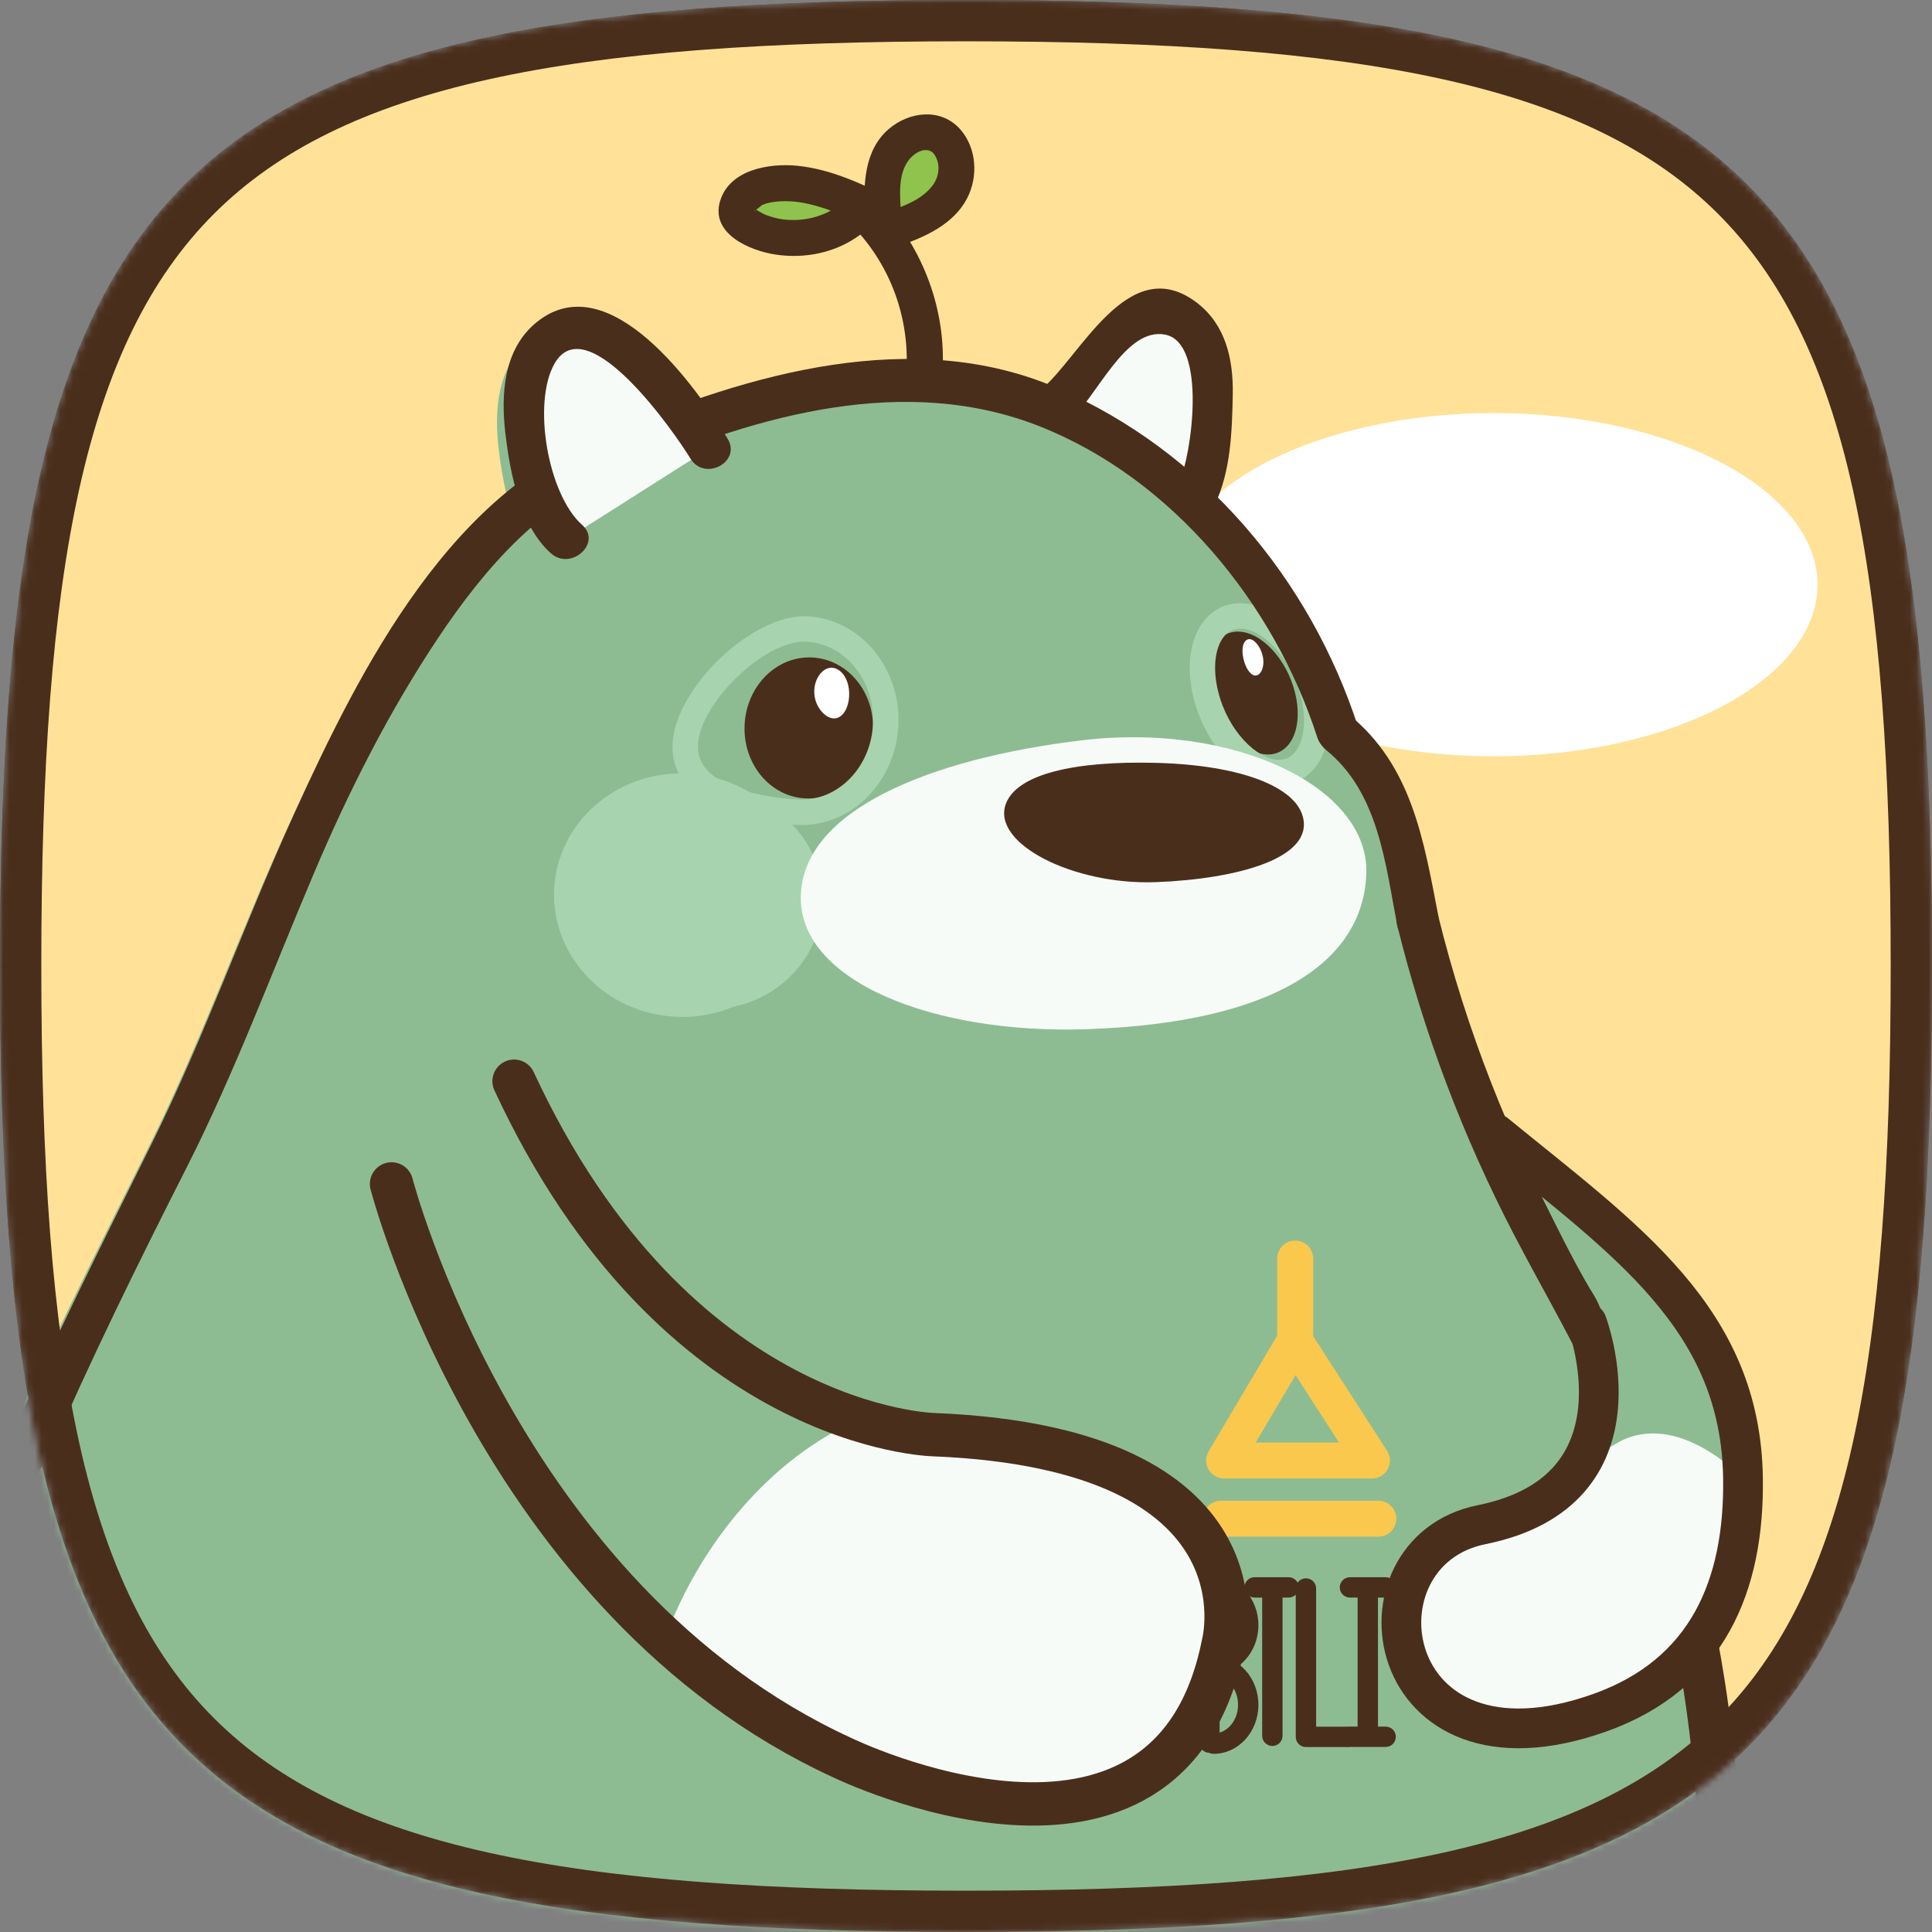 <svg width="304" height="304" viewBox="0 0 304 304" fill="none" xmlns="http://www.w3.org/2000/svg">
<rect x="0" y="0" width="304" height="304" fill="#808080" stroke="none"/>
<mask id="mask0_833_31365" style="mask-type:alpha" maskUnits="userSpaceOnUse" x="0" y="0" width="304" height="304">
<path d="M0.5 152C0.5 120.718 2.177 95.615 6.636 75.552C11.094 55.493 18.325 40.503 29.414 29.414C40.503 18.325 55.493 11.094 75.552 6.636C95.615 2.177 120.718 0.5 152 0.5C183.282 0.5 208.385 2.177 228.448 6.636C248.506 11.094 263.497 18.325 274.586 29.414C285.675 40.503 292.906 55.493 297.364 75.552C301.823 95.615 303.5 120.718 303.5 152C303.5 183.282 301.823 208.385 297.364 228.448C292.906 248.506 285.675 263.497 274.586 274.586C263.497 285.675 248.506 292.906 228.448 297.364C208.385 301.823 183.282 303.5 152 303.5C120.718 303.5 95.615 301.823 75.552 297.364C55.493 292.906 40.503 285.675 29.414 274.586C18.325 263.497 11.094 248.506 6.636 228.448C2.177 208.385 0.5 183.282 0.5 152Z" fill="#C4C4C4" stroke="black"/>
</mask>
<g mask="url(#mask0_833_31365)">
<path d="M3 152C3 120.775 4.677 95.889 9.076 76.094C13.468 56.333 20.532 41.831 31.182 31.182C41.831 20.532 56.333 13.468 76.094 9.076C95.889 4.677 120.775 3 152 3C183.225 3 208.111 4.677 227.906 9.076C247.667 13.468 262.169 20.532 272.818 31.182C283.468 41.831 290.532 56.333 294.924 76.094C299.323 95.889 301 120.775 301 152C301 183.225 299.323 208.111 294.924 227.906C290.532 247.667 283.468 262.169 272.818 272.818C262.169 283.468 247.667 290.532 227.906 294.924C208.111 299.323 183.225 301 152 301C120.775 301 95.889 299.323 76.094 294.924C56.333 290.532 41.831 283.468 31.182 272.818C20.532 262.169 13.468 247.667 9.076 227.906C4.677 208.111 3 183.225 3 152Z" fill="#FFE298" stroke="#4A2E1C" stroke-width="6"/>
<ellipse cx="235" cy="92" rx="51" ry="27" fill="white"/>
<path d="M220.541 124.617C222.485 134.165 208.845 142.61 188.532 146.475C168.208 150.328 147.964 144.543 146.031 134.983C144.099 125.435 159.944 118.16 180.257 114.295C200.57 110.442 218.598 115.057 220.541 124.617Z" fill="#8DBC93"/>
<path d="M134.459 59.618C144.121 58.743 153.783 59.618 162.933 63.187C168.946 57.402 176.187 42.954 186.304 50.581C190.805 53.98 192.021 59.288 191.93 64.699C191.839 70.042 191.646 75.759 189.589 80.738C199.342 90.343 206.764 102.278 211.186 115.327C219.995 123.193 221.848 134.196 224.03 145.393C228.452 163.091 235.124 179.891 243.945 195.873C248.765 204.603 253.482 213.139 257.301 222.358C268.884 250.309 272.226 279.852 271.498 309.894C288.242 326.353 299.768 347.916 296.665 371.923C293.857 393.589 281.842 414.038 263.951 426.928C254.994 433.373 244.866 438.476 233.908 440.579C223.678 442.546 212.982 443.057 202.581 443.205C189.748 443.387 176.926 442.887 164.104 442.807C150.521 442.728 136.903 443.182 123.354 442.125C96.687 442.273 69.418 444.308 43.127 438.601C30.259 435.817 17.483 430.77 7.821 421.619C1.103 415.254 -4.285 407.422 -8.627 399.147C-24.018 392.736 -39.397 379.721 -41.659 362.432C-43.182 350.77 -33.918 339.323 -21.256 336.913C-21.096 326.638 -23.086 312.384 -21.756 302.347C-19.835 287.683 -17.391 272.531 -12.719 258.459C-8.707 246.376 -3.5 234.623 2.456 223.358C2.581 223.119 2.74 222.994 2.899 222.824C9.31 208.547 16.278 194.725 23.28 180.698C31.6 164.08 37.784 146.518 45.525 129.627C53.448 112.326 63.916 91.298 79.966 78.851C79.239 76.1 78.784 73.304 78.489 70.86C77.739 64.699 78.159 57.731 83.354 53.548C92.22 46.444 102.541 56.731 108.907 65.324C116.113 62.903 123.593 60.971 131.14 60.005" fill="#8DBC93"/>
<path d="M190.521 109.112C191.851 114.455 195.898 118.751 199.558 118.717C203.218 118.683 205.105 114.329 203.775 108.987C202.445 103.645 198.398 99.348 194.727 99.382C191.078 99.416 189.191 103.77 190.521 109.112Z" fill="#4A2E1C"/>
<path d="M200.877 123.546C195.329 123.308 189.703 117.397 187.805 109.792C186.622 105.064 187.202 100.574 189.373 97.789C190.794 95.959 192.817 94.936 195.091 94.913C195.227 94.913 195.364 94.913 195.5 94.924C201.058 95.163 206.674 101.074 208.572 108.678C209.754 113.407 209.163 117.897 207.003 120.682C205.582 122.512 203.548 123.535 201.286 123.558C201.149 123.546 201.013 123.546 200.877 123.546ZM195.136 98.914C194.079 98.926 193.204 99.369 192.533 100.233C191.135 102.04 190.805 105.337 191.681 108.826C193.238 115.078 197.785 119.409 201.047 119.556H201.263C202.309 119.545 203.184 119.102 203.855 118.238C205.253 116.431 205.582 113.134 204.707 109.645C203.15 103.393 198.615 99.062 195.341 98.926L195.136 98.914Z" fill="#A7D4AE"/>
<path d="M195.557 103.12C195.773 104.678 196.535 106.076 197.364 106.28C198.194 106.474 198.933 105.291 198.774 103.745C198.603 102.2 197.637 100.801 196.807 100.597C195.966 100.404 195.318 101.358 195.557 103.12Z" fill="white"/>
<path d="M166.003 63.782C171.243 59.895 175.778 47.084 184.417 49.505C192.317 51.551 190.714 63.793 190.112 69.579C189.998 72.319 189.884 75.047 188.316 77.718" fill="#F6FBF7"/>
<path d="M168.242 66.225C172.448 62.792 177.029 51.345 183.383 52.664C189.998 54.028 187.486 71.84 185.52 75.932C183.678 79.74 189.248 83.355 191.101 79.513C193.681 74.181 193.863 67.85 193.977 61.996C194.068 56.483 192.84 51.072 188.305 47.617C177.54 39.433 170.004 56.233 163.763 61.337C160.433 64.053 164.946 68.919 168.242 66.225Z" fill="#4A2E1C"/>
<path d="M97.074 67.723C71.339 75.919 56.653 105.245 46.264 128.104C38.443 145.302 32.192 163.171 23.791 180.108C15.971 195.885 8.162 211.389 1.16 227.576C-0.545 231.509 5.798 233.498 7.469 229.61C14.243 213.958 21.666 198.897 29.373 183.699C36.989 168.684 42.842 152.827 49.424 137.345C54.88 124.478 61.211 111.963 68.975 100.323C76.216 89.491 85.741 78.272 98.563 74.18C102.598 72.906 101.155 66.427 97.074 67.723Z" fill="#4A2E1C"/>
<path d="M2.774 223.543C-3.239 235.012 -8.49 246.97 -12.537 259.269C-17.265 273.58 -19.721 289.016 -21.664 303.929C-23.688 319.411 -25.04 335.597 -23.688 351.181C-22.471 365.242 -18.675 378.928 -13.332 391.943C-8.365 404.094 -1.431 416.188 8.128 425.316C17.881 434.626 30.76 439.752 43.729 442.582C70.26 448.368 97.767 446.299 124.662 446.129C128.924 446.095 129.231 439.468 124.946 439.491C100.393 439.638 76.023 440.866 51.607 437.308C38.171 435.353 24.747 430.784 14.266 421.94C4.184 413.404 -2.386 400.798 -7.467 388.84C-18.8 362.196 -18.584 334.37 -15.265 306.1C-12.014 278.285 -4.625 251.96 8.367 227.123C10.322 223.361 4.752 219.757 2.774 223.543Z" fill="#4A2E1C"/>
<path d="M99.37 73.886C119.33 65.327 142.485 58.745 163.604 67.089C184.485 75.341 200.49 94.983 207.264 116C208.56 120.036 215.039 118.592 213.732 114.511C206.162 91.039 189.214 70.988 166.48 61.11C143.803 51.266 117.762 58.814 96.267 68.021C92.334 69.715 95.46 75.568 99.37 73.886Z" fill="#4A2E1C"/>
<path d="M89.14 84.821C84.457 81.207 79.467 61.11 85.037 54.654C93.38 44.958 106.906 62.667 111.567 70.579" fill="#F6FBF7"/>
<path d="M91.584 82.582C86.208 77.807 83.707 63.36 87.276 57.176C92.448 48.242 106.361 68.373 108.634 72.147C110.828 75.796 116.705 72.715 114.5 69.043C109.635 60.973 95.847 41.468 84.457 50.686C79.206 54.937 78.785 62.03 79.535 68.305C80.263 74.397 81.831 82.763 86.696 87.071C89.868 89.879 94.79 85.412 91.584 82.582Z" fill="#4A2E1C"/>
<path d="M208.697 118.044C216.915 124.728 217.972 135.856 219.848 145.575C220.655 149.769 227.122 148.28 226.315 144.086C224.019 132.208 222.178 120.511 212.277 112.463C208.97 109.769 205.423 115.385 208.697 118.044Z" fill="#4A2E1C"/>
<path d="M219.848 145.589C224.031 162.525 230.169 178.78 238.216 194.25C243.07 203.583 248.424 212.506 252.584 222.202C264.951 250.983 268.373 281.559 267.475 312.716C267.35 316.99 273.988 317.274 274.102 313C275 281.923 271.703 251.335 259.836 222.429C255.994 213.04 251.232 204.367 246.378 195.478C237.478 179.223 230.748 162.116 226.304 144.111C225.292 139.951 218.825 141.417 219.848 145.589Z" fill="#4A2E1C"/>
<path d="M117.16 114.113C116.898 120.24 121.218 125.4 126.799 125.628C132.38 125.866 137.12 121.092 137.37 114.966C137.631 108.839 133.312 103.69 127.731 103.451C122.15 103.212 117.421 107.986 117.16 114.113Z" fill="#4A2E1C"/>
<path d="M125.537 129.801C115.772 129.392 105.463 125.834 105.826 117.081C106.201 108.26 118.421 96.609 126.912 96.973C135.255 97.326 141.746 104.975 141.359 114.023C140.984 123.072 133.891 130.153 125.537 129.801ZM126.753 100.963C120.387 100.69 110.1 110.591 109.816 117.252C109.498 124.913 124.047 125.743 125.707 125.811C131.857 126.072 137.085 120.707 137.369 113.853C137.665 106.999 132.902 101.213 126.753 100.963Z" fill="#A7D4AE"/>
<path d="M133.607 108.839C133.721 111.01 132.812 112.874 131.413 113.034C130.015 113.193 128.322 111.397 128.14 109.237C127.958 107.077 129.231 105.236 130.618 105.077C132.016 104.929 133.471 106.384 133.607 108.839Z" fill="white"/>
<path d="M108.078 121.719C112.909 121.924 117.274 123.731 120.627 126.596C126.128 129.744 129.72 135.644 129.436 142.248C129.095 150.307 123.127 156.831 115.341 158.434C112.636 159.56 109.624 160.128 106.475 159.991C95.392 159.525 86.753 150.58 87.197 140.008C87.64 129.437 96.995 121.253 108.078 121.719Z" fill="#A7D4AE"/>
<path d="M214.996 137.312C214.649 150.748 201.489 160.896 171.042 161.943C146.887 162.777 125.658 154.386 126.004 140.95C126.362 127.514 146.216 119.371 170.218 116.488C194.232 113.605 215.332 123.876 214.996 137.312Z" fill="#F6FBF7"/>
<path d="M204.972 128.404C206.859 134.985 194.822 138.304 181.909 138.805C168.985 139.305 155.879 132.735 158.289 126.437C160.073 121.788 169.11 119.686 182.057 120.038C195.345 120.413 203.665 123.812 204.972 128.404Z" fill="#4A2E1C"/>
<path d="M203.797 216.313C202.229 216.313 200.967 215.052 200.967 213.483V198.035C200.967 196.478 202.229 195.205 203.797 195.205C205.355 195.205 206.628 196.467 206.628 198.035V213.483C206.628 215.04 205.366 216.313 203.797 216.313Z" fill="#FAC84D"/>
<path d="M215.881 232.637H192.613C191.601 232.637 190.658 232.092 190.157 231.216C189.657 230.33 189.669 229.25 190.18 228.375L201.32 209.563C201.82 208.721 202.718 208.199 203.695 208.176C204.73 208.187 205.594 208.653 206.128 209.472L218.256 228.284C218.813 229.148 218.859 230.262 218.359 231.171C217.87 232.08 216.915 232.637 215.881 232.637ZM197.58 226.988H210.697L203.855 216.383L197.58 226.988Z" fill="#FAC84D"/>
<path d="M216.881 241.796H192.124C190.555 241.796 189.293 240.535 189.293 238.966C189.293 237.409 190.555 236.136 192.124 236.136H216.881C218.438 236.136 219.711 237.397 219.711 238.966C219.7 240.535 218.438 241.796 216.881 241.796Z" fill="#FAC84D"/>
<path d="M218.029 251.38H212.414C211.527 251.38 210.811 250.664 210.811 249.778C210.811 248.891 211.527 248.175 212.414 248.175H218.029C218.915 248.175 219.632 248.891 219.632 249.778C219.632 250.664 218.915 251.38 218.029 251.38Z" fill="#4A2E1C"/>
<path d="M202.763 251.38H197.409C196.523 251.38 195.807 250.664 195.807 249.778C195.807 248.891 196.523 248.175 197.409 248.175H202.763C203.65 248.175 204.366 248.891 204.366 249.778C204.366 250.664 203.65 251.38 202.763 251.38Z" fill="#4A2E1C"/>
<path d="M218.029 274.885H212.414C211.527 274.885 210.811 274.169 210.811 273.282C210.811 272.396 211.527 271.68 212.414 271.68H218.029C218.915 271.68 219.632 272.396 219.632 273.282C219.632 274.18 218.915 274.885 218.029 274.885Z" fill="#4A2E1C"/>
<path d="M215.221 274.727C214.335 274.727 213.619 274.011 213.619 273.125V249.857C213.619 248.97 214.335 248.254 215.221 248.254C216.108 248.254 216.824 248.97 216.824 249.857V273.125C216.824 274.011 216.108 274.727 215.221 274.727Z" fill="#4A2E1C"/>
<path d="M200.205 274.727C199.319 274.727 198.603 274.011 198.603 273.125V249.857C198.603 248.97 199.319 248.254 200.205 248.254C201.092 248.254 201.808 248.97 201.808 249.857V273.125C201.808 274.011 201.092 274.727 200.205 274.727Z" fill="#4A2E1C"/>
<path d="M190.305 275.809C189.418 275.809 188.702 275.093 188.702 274.206V249.619C188.702 248.733 189.418 248.017 190.305 248.017C191.192 248.017 191.908 248.733 191.908 249.619V274.206C191.908 275.093 191.192 275.809 190.305 275.809Z" fill="#4A2E1C"/>
<path d="M212.004 274.9H205.491C204.604 274.9 203.888 274.184 203.888 273.297V249.949C203.888 249.063 204.604 248.347 205.491 248.347C206.378 248.347 207.094 249.063 207.094 249.949V271.694H212.004C212.891 271.694 213.607 272.41 213.607 273.297C213.607 274.184 212.891 274.9 212.004 274.9Z" fill="#4A2E1C"/>
<path d="M190.965 263.451C190.078 263.451 189.362 262.734 189.362 261.848C189.362 260.961 190.078 260.245 190.965 260.245C193.079 260.245 194.807 258.222 194.807 255.732C194.807 253.243 193.079 251.208 190.965 251.208C190.078 251.208 189.362 250.492 189.362 249.606C189.362 248.719 190.078 248.003 190.965 248.003C194.852 248.003 198.012 251.47 198.012 255.721C198.012 259.972 194.852 263.451 190.965 263.451Z" fill="#4A2E1C"/>
<path d="M190.965 275.967C190.078 275.967 189.362 275.25 189.362 274.364C189.362 273.477 190.078 272.761 190.965 272.761C193.079 272.761 194.807 270.738 194.807 268.248C194.807 265.759 193.079 263.736 190.965 263.736C190.078 263.736 189.362 263.02 189.362 262.133C189.362 261.246 190.078 260.53 190.965 260.53C194.852 260.53 198.012 263.997 198.012 268.248C198.012 272.511 194.852 275.967 190.965 275.967Z" fill="#4A2E1C"/>
<path d="M135.051 223.381C121.081 218.982 97.677 206.342 80.876 170.116L61.609 186.28C61.609 186.28 72.499 228.349 104.622 257.812C110.18 242.819 121.263 229.463 135.051 223.381Z" fill="#8DBC93"/>
<path d="M192.476 258.654C192.476 258.654 200.706 227.94 146.952 225.746C146.952 225.746 142.257 225.656 135.062 223.394C121.263 229.475 110.18 242.831 104.622 257.835C112.579 265.133 121.831 271.669 132.562 276.591C132.55 276.579 183.985 301.666 192.476 258.654Z" fill="#F6FBF7"/>
<path d="M61.609 186.291C61.609 186.291 78.557 251.798 132.55 276.578C132.55 276.578 183.985 301.665 192.476 258.652C192.476 258.652 200.706 227.939 146.952 225.745C146.952 225.745 106.349 225.018 80.888 170.127" stroke="#4A2E1C" stroke-width="6.82" stroke-miterlimit="10" stroke-linecap="round" stroke-linejoin="round"/>
<path d="M242.024 186.997C262.644 203.831 273.92 207.492 274.261 232.635C274.488 249.401 265.292 266.577 251.698 269.498C215.846 277.216 216.244 242.479 228.657 241.785C261.496 239.955 254.403 209.526 250.822 203.831C247.242 198.148 242.024 186.997 242.024 186.997Z" fill="#8DBC93"/>
<path d="M228.646 241.798C216.426 244.049 215.835 277.229 251.686 269.511C265.281 266.589 274.477 249.403 274.25 232.648C274.25 232.648 264.042 221.69 254.551 226.999C245.071 232.296 240.297 239.65 228.646 241.798Z" fill="#F6FBF7"/>
<path d="M249.708 208.174C249.708 208.174 259.768 234.545 233.124 239.91C211.834 244.195 217.131 281.786 251.698 269.51C268.737 263.451 274.488 249.401 274.261 232.647C273.931 207.503 255.937 195.216 235.318 178.393" stroke="#4A2E1C" stroke-width="6.252" stroke-miterlimit="10" stroke-linecap="round" stroke-linejoin="round"/>
<path d="M148.35 57.481C148.634 47.853 144.849 38.339 138.109 31.485C135.54 28.871 131.516 32.895 134.085 35.509C139.825 41.34 142.906 49.32 142.667 57.481C142.564 61.141 148.248 61.141 148.35 57.481Z" fill="#4A2E1C"/>
<path d="M133.562 32.522C133.562 32.522 120.74 38.864 118.637 33.181C116.534 27.486 133.562 32.522 133.562 32.522Z" fill="#90C34D"/>
<path d="M140.655 35.371C140.655 35.371 139.461 18.525 146.736 23.129C153.999 27.733 140.655 35.371 140.655 35.371Z" fill="#90C34D"/>
<path d="M141.45 38.692C145.554 37.317 150.055 35.271 152.158 31.235C153.931 27.837 153.704 23.404 151.169 20.437C148.168 16.924 143.098 17.504 139.847 20.3C135.96 23.642 135.835 29.03 136.096 33.748C137.517 32.929 138.95 32.111 140.37 31.292C135.653 28.928 130.799 26.632 125.48 26.086C121.069 25.643 114.84 26.654 113.317 31.599C111.726 36.794 117.989 39.442 122.036 40.056C126.651 40.749 131.481 39.783 135.278 36.987C136.506 36.078 137.131 34.52 136.301 33.1C135.585 31.883 133.653 31.167 132.414 32.077C129.958 33.895 127.151 34.759 124.093 34.6C122.763 34.532 121.388 34.202 120.16 33.668C120.035 33.611 118.637 32.815 118.66 32.793C118.739 32.736 118.853 33.191 118.762 33.225C118.591 33.304 118.796 33.043 118.932 32.997C119.296 32.861 119.649 32.383 120.035 32.213C120.637 31.94 121.365 31.826 122.013 31.747C123.741 31.542 125.514 31.701 127.208 32.088C130.845 32.906 134.198 34.543 137.506 36.203C139.313 37.112 141.905 36.032 141.78 33.748C141.632 31.031 141.212 27.518 142.985 25.2C143.564 24.449 144.519 23.699 145.497 23.62C146.372 23.563 146.793 23.961 147.077 24.404C147.963 25.745 147.838 27.666 146.815 29.087C145.224 31.292 142.416 32.383 139.927 33.213C136.494 34.373 137.972 39.863 141.45 38.692Z" fill="#4A2E1C"/>
<path d="M3.25 152C3.25 120.781 4.927 95.916 9.32 76.148C13.705 56.417 20.753 41.964 31.359 31.359C41.964 20.753 56.417 13.705 76.148 9.32C95.916 4.927 120.781 3.25 152 3.25C183.219 3.25 208.084 4.927 227.852 9.32C247.583 13.705 262.036 20.753 272.641 31.359C283.247 41.964 290.295 56.417 294.68 76.148C299.073 95.916 300.75 120.781 300.75 152C300.75 183.219 299.073 208.084 294.68 227.852C290.295 247.583 283.247 262.036 272.641 272.641C262.036 283.247 247.583 290.295 227.852 294.68C208.084 299.073 183.219 300.75 152 300.75C120.781 300.75 95.916 299.073 76.148 294.68C56.417 290.295 41.964 283.247 31.359 272.641C20.753 262.036 13.705 247.583 9.32 227.852C4.927 208.084 3.25 183.219 3.25 152Z" stroke="#4A2E1C" stroke-width="6.5"/>
</g>
</svg>

